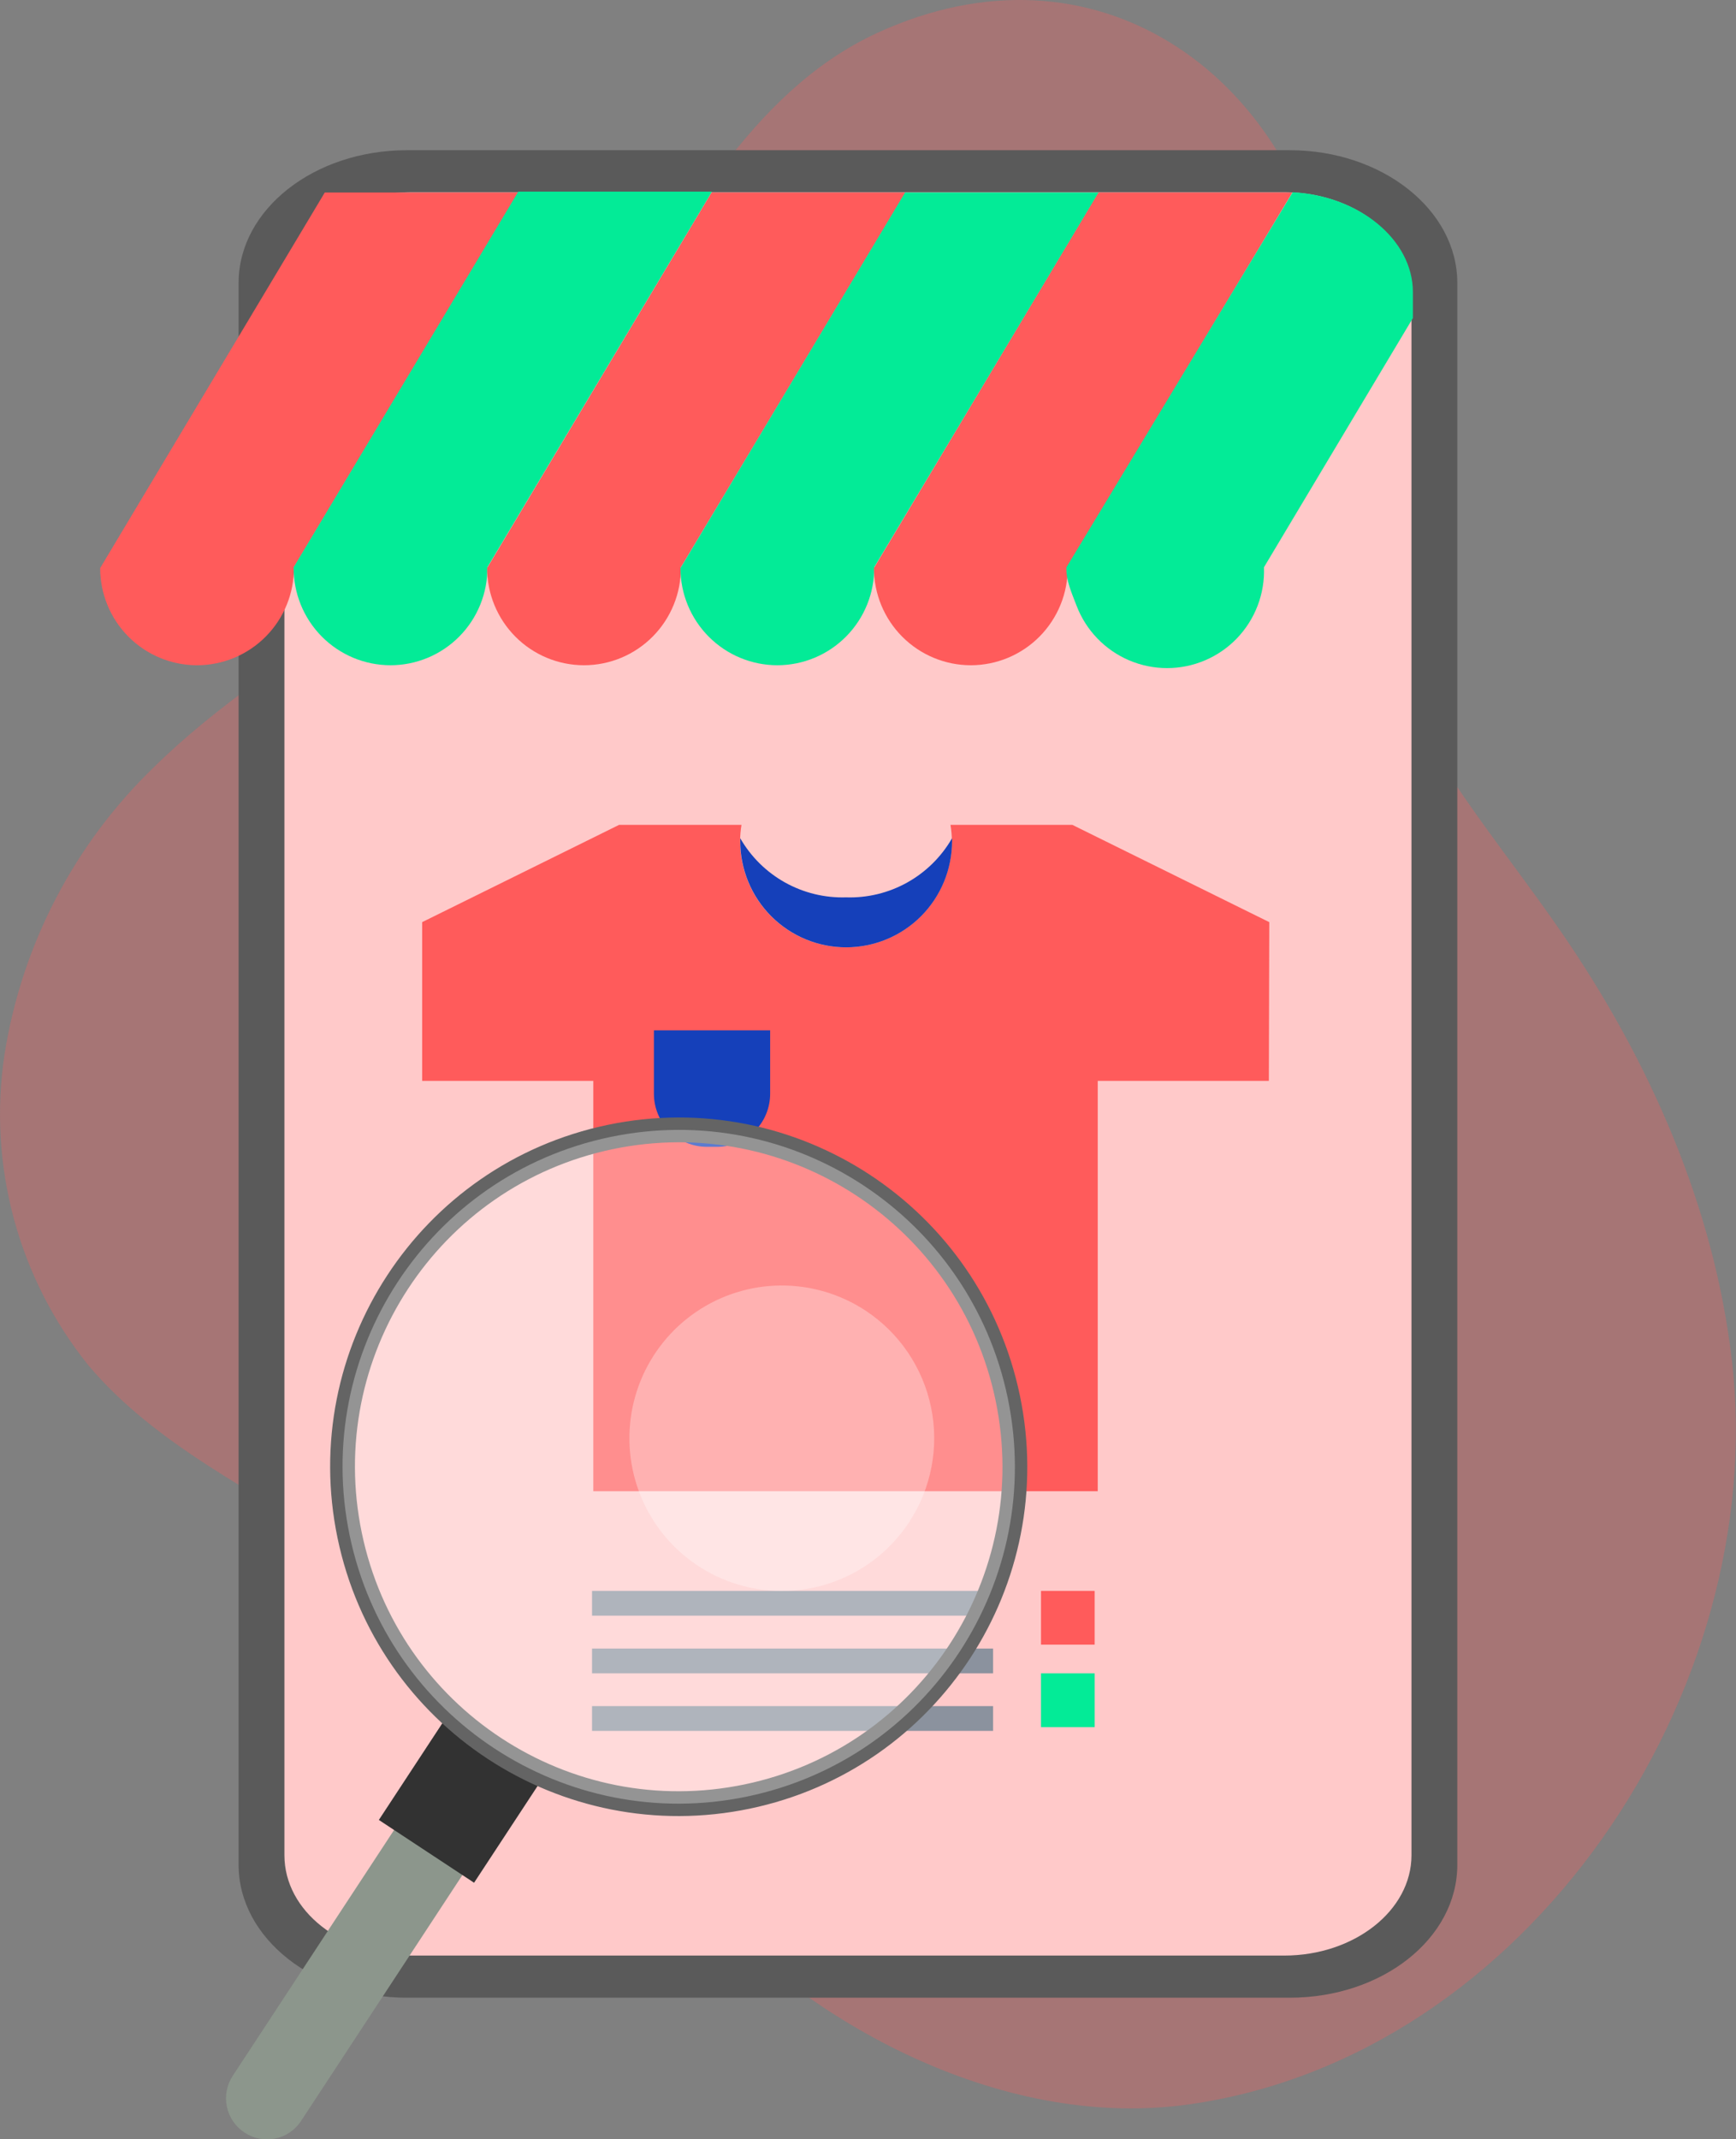 <svg width="280" height="345" viewBox="0 0 280 345" fill="none" xmlns="http://www.w3.org/2000/svg">
<rect x="0" y="0" width="280" height="345" fill="#808080" stroke="none"/>
<g clip-path="url(#clip0_3_122)">
<path opacity="0.3" d="M141.498 5.306C120.679 14.901 109.796 37.433 96.796 56.352C86.063 71.941 73.043 85.817 58.176 97.51C47.113 106.203 35.036 113.676 25.01 123.542C12.044 135.976 3.511 152.331 0.721 170.096C-0.608 178.926 -0.092 187.936 2.235 196.555C4.562 205.175 8.65 213.217 14.24 220.172C25.168 233.131 41.075 240.491 55.292 249.725C68.908 258.561 81.218 269.269 91.861 281.536C98.959 289.754 105.38 298.627 112.635 306.619C131.9 327.503 162.655 343.487 191.766 339.378C246.473 331.68 285.475 272.912 279.346 219.494C276.507 194.66 266.053 171.021 251.88 150.409C241.764 135.666 229.529 121.961 223.446 105.119C216.799 86.696 218.173 66.399 214.636 47.118C208.011 11.537 176.467 -10.769 141.498 5.306Z" fill="#FF5B5B"/>
<path d="M208.012 24.225H65.635C50.651 24.225 38.484 33.798 38.484 45.628V300.749C38.484 312.579 50.651 322.175 65.635 322.175H208.012C222.995 322.175 235.049 312.579 235.049 300.749V45.628C235.049 33.798 222.882 24.225 208.012 24.225Z" fill="#5A5A5A"/>
<path d="M207.133 30.998H66.401C55.135 30.998 45.874 38.245 45.874 47.186V299.191C45.874 308.222 55.067 315.379 66.401 315.379H207.133C218.399 315.379 227.659 308.132 227.659 299.191V47.186C227.659 38.245 218.466 30.998 207.133 30.998Z" fill="#FFC9C9"/>
<path d="M31.792 107.286C27.645 107.286 23.668 105.635 20.735 102.697C17.803 99.759 16.155 95.773 16.155 91.618L52.386 31.043H83.637L47.407 91.482C47.424 93.549 47.034 95.6 46.257 97.515C45.481 99.43 44.334 101.172 42.883 102.641C41.431 104.11 39.704 105.277 37.8 106.074C35.897 106.871 33.855 107.283 31.792 107.286Z" fill="#FF5B5B"/>
<path d="M62.976 107.286C60.913 107.283 58.871 106.871 56.967 106.074C55.064 105.277 53.337 104.11 51.885 102.641C50.434 101.172 49.287 99.43 48.511 97.515C47.734 95.6 47.343 93.549 47.361 91.482L83.592 30.908H114.843L78.613 91.482C78.631 93.551 78.239 95.603 77.461 97.52C76.684 99.437 75.535 101.18 74.081 102.649C72.627 104.119 70.897 105.285 68.991 106.081C67.085 106.877 65.041 107.286 62.976 107.286Z" fill="#03EB97"/>
<path d="M94.182 107.286C90.039 107.28 86.067 105.627 83.14 102.689C80.212 99.751 78.568 95.769 78.568 91.618L114.776 31.043H146.05L109.819 91.482C109.837 93.551 109.446 95.603 108.668 97.52C107.89 99.437 106.741 101.18 105.287 102.649C103.833 104.119 102.103 105.285 100.197 106.081C98.291 106.877 96.247 107.286 94.182 107.286Z" fill="#FF5B5B"/>
<path d="M125.388 107.286C121.241 107.286 117.264 105.635 114.331 102.697C111.399 99.759 109.751 95.773 109.751 91.618L145.982 31.043H177.233L141.003 91.482C141.02 93.549 140.63 95.6 139.854 97.515C139.077 99.43 137.93 101.172 136.479 102.641C135.027 104.11 133.3 105.277 131.397 106.074C129.493 106.871 127.451 107.283 125.388 107.286Z" fill="#03EB97"/>
<path d="M156.595 107.286C152.447 107.286 148.47 105.635 145.538 102.697C142.605 99.759 140.958 95.773 140.958 91.618L177.188 31.043H208.44L172.209 91.482C172.227 93.549 171.836 95.6 171.06 97.515C170.283 99.43 169.136 101.172 167.685 102.641C166.234 104.11 164.506 105.277 162.603 106.074C160.7 106.871 158.657 107.283 156.595 107.286Z" fill="#FF5B5B"/>
<path d="M208.5 31L172 91.5C171.92 93.606 172.88 95.689 173.629 97.658C174.378 99.628 175.516 101.426 176.975 102.944C178.434 104.462 180.184 105.67 182.119 106.495C184.055 107.32 186.137 107.745 188.24 107.745C190.344 107.745 192.425 107.32 194.361 106.495C196.297 105.67 198.046 104.462 199.505 102.944C200.964 101.426 202.102 99.628 202.851 97.658C203.601 95.689 203.946 93.588 203.866 91.482L227.884 51.295V47.096C227.884 38.629 219.157 31.564 208.5 31Z" fill="#03EB97"/>
<path d="M160.177 265.867H95.489V269.864H160.177V265.867Z" fill="#8B929E"/>
<path d="M204.722 148.715L172.952 133.024H153.305C153.449 133.897 153.524 134.78 153.53 135.666C153.53 140.204 151.731 144.557 148.528 147.767C145.325 150.976 140.981 152.779 136.451 152.779C131.922 152.779 127.578 150.976 124.375 147.767C121.172 144.557 119.372 140.204 119.372 135.666C119.378 134.78 119.454 133.897 119.598 133.024H99.86L68.09 148.715V174.317H95.692V240.491H177.053V174.317H204.654L204.722 148.715Z" fill="#FF5B5B"/>
<path d="M136.451 144.719C133.014 144.824 129.613 143.994 126.609 142.316C123.606 140.639 121.113 138.176 119.395 135.191C119.395 135.349 119.395 135.508 119.395 135.666C119.395 140.204 121.194 144.557 124.397 147.767C127.6 150.976 131.944 152.779 136.474 152.779C141.003 152.779 145.348 150.976 148.55 147.767C151.753 144.557 153.553 140.204 153.553 135.666C153.553 135.508 153.553 135.349 153.553 135.191C151.831 138.183 149.331 140.65 146.319 142.328C143.307 144.006 139.896 144.833 136.451 144.719Z" fill="#1540BA"/>
<path d="M105.448 166.167H124.217V176.395C124.217 178.664 123.317 180.84 121.715 182.445C120.114 184.05 117.942 184.951 115.677 184.951H114.01C111.745 184.951 109.573 184.05 107.972 182.445C106.37 180.84 105.47 178.664 105.47 176.395V166.167H105.448Z" fill="#1540BA"/>
<path d="M160.177 256.566H95.489V260.562H160.177V256.566Z" fill="#8B929E"/>
<path d="M160.177 275.147H95.489V279.143H160.177V275.147Z" fill="#8B929E"/>
<path d="M176.557 256.566H167.905V265.235H176.557V256.566Z" fill="#FF5B5B"/>
<path d="M176.557 269.864H167.905V278.533H176.557V269.864Z" fill="#03EB97"/>
<path d="M39.43 343.916C38.706 343.441 38.082 342.828 37.594 342.111C37.107 341.394 36.766 340.588 36.59 339.738C36.414 338.889 36.407 338.013 36.57 337.161C36.732 336.309 37.061 335.497 37.538 334.773L67.324 289.393L78.342 296.663L48.533 342.088C48.056 342.807 47.442 343.426 46.726 343.907C46.01 344.389 45.206 344.724 44.36 344.894C43.515 345.064 42.644 345.065 41.798 344.897C40.952 344.73 40.147 344.396 39.43 343.916Z" fill="#8C968C"/>
<path d="M87.387 286.996L72.027 276.871L61.105 293.506L76.464 303.632L87.387 286.996Z" fill="#323232"/>
<path d="M120.528 289.727C149.839 283.608 168.649 254.838 162.541 225.469C156.434 196.099 127.722 177.251 98.412 183.371C69.102 189.49 50.292 218.26 56.399 247.63C62.506 276.999 91.218 295.847 120.528 289.727Z" stroke="#646464" stroke-width="4" stroke-miterlimit="10"/>
<path opacity="0.31" d="M120.528 289.727C149.839 283.608 168.649 254.838 162.541 225.469C156.434 196.099 127.722 177.251 98.412 183.371C69.102 189.49 50.292 218.26 56.399 247.63C62.506 276.999 91.218 295.847 120.528 289.727Z" fill="white"/>
<path opacity="0.31" d="M146.636 245.48C143.964 249.551 140.148 252.736 135.67 254.633C131.192 256.53 126.253 257.054 121.477 256.138C116.702 255.223 112.305 252.909 108.842 249.489C105.379 246.069 103.006 241.698 102.023 236.927C101.04 232.155 101.491 227.199 103.319 222.685C105.147 218.171 108.269 214.301 112.292 211.565C116.315 208.829 121.057 207.35 125.919 207.315C130.781 207.279 135.544 208.689 139.606 211.366C145.052 214.956 148.853 220.567 150.171 226.965C151.49 233.362 150.218 240.022 146.636 245.48Z" fill="white"/>
</g>
<defs>
<clipPath id="clip0_3_122">
<rect width="280" height="345" fill="white"/>
</clipPath>
</defs>
</svg>
